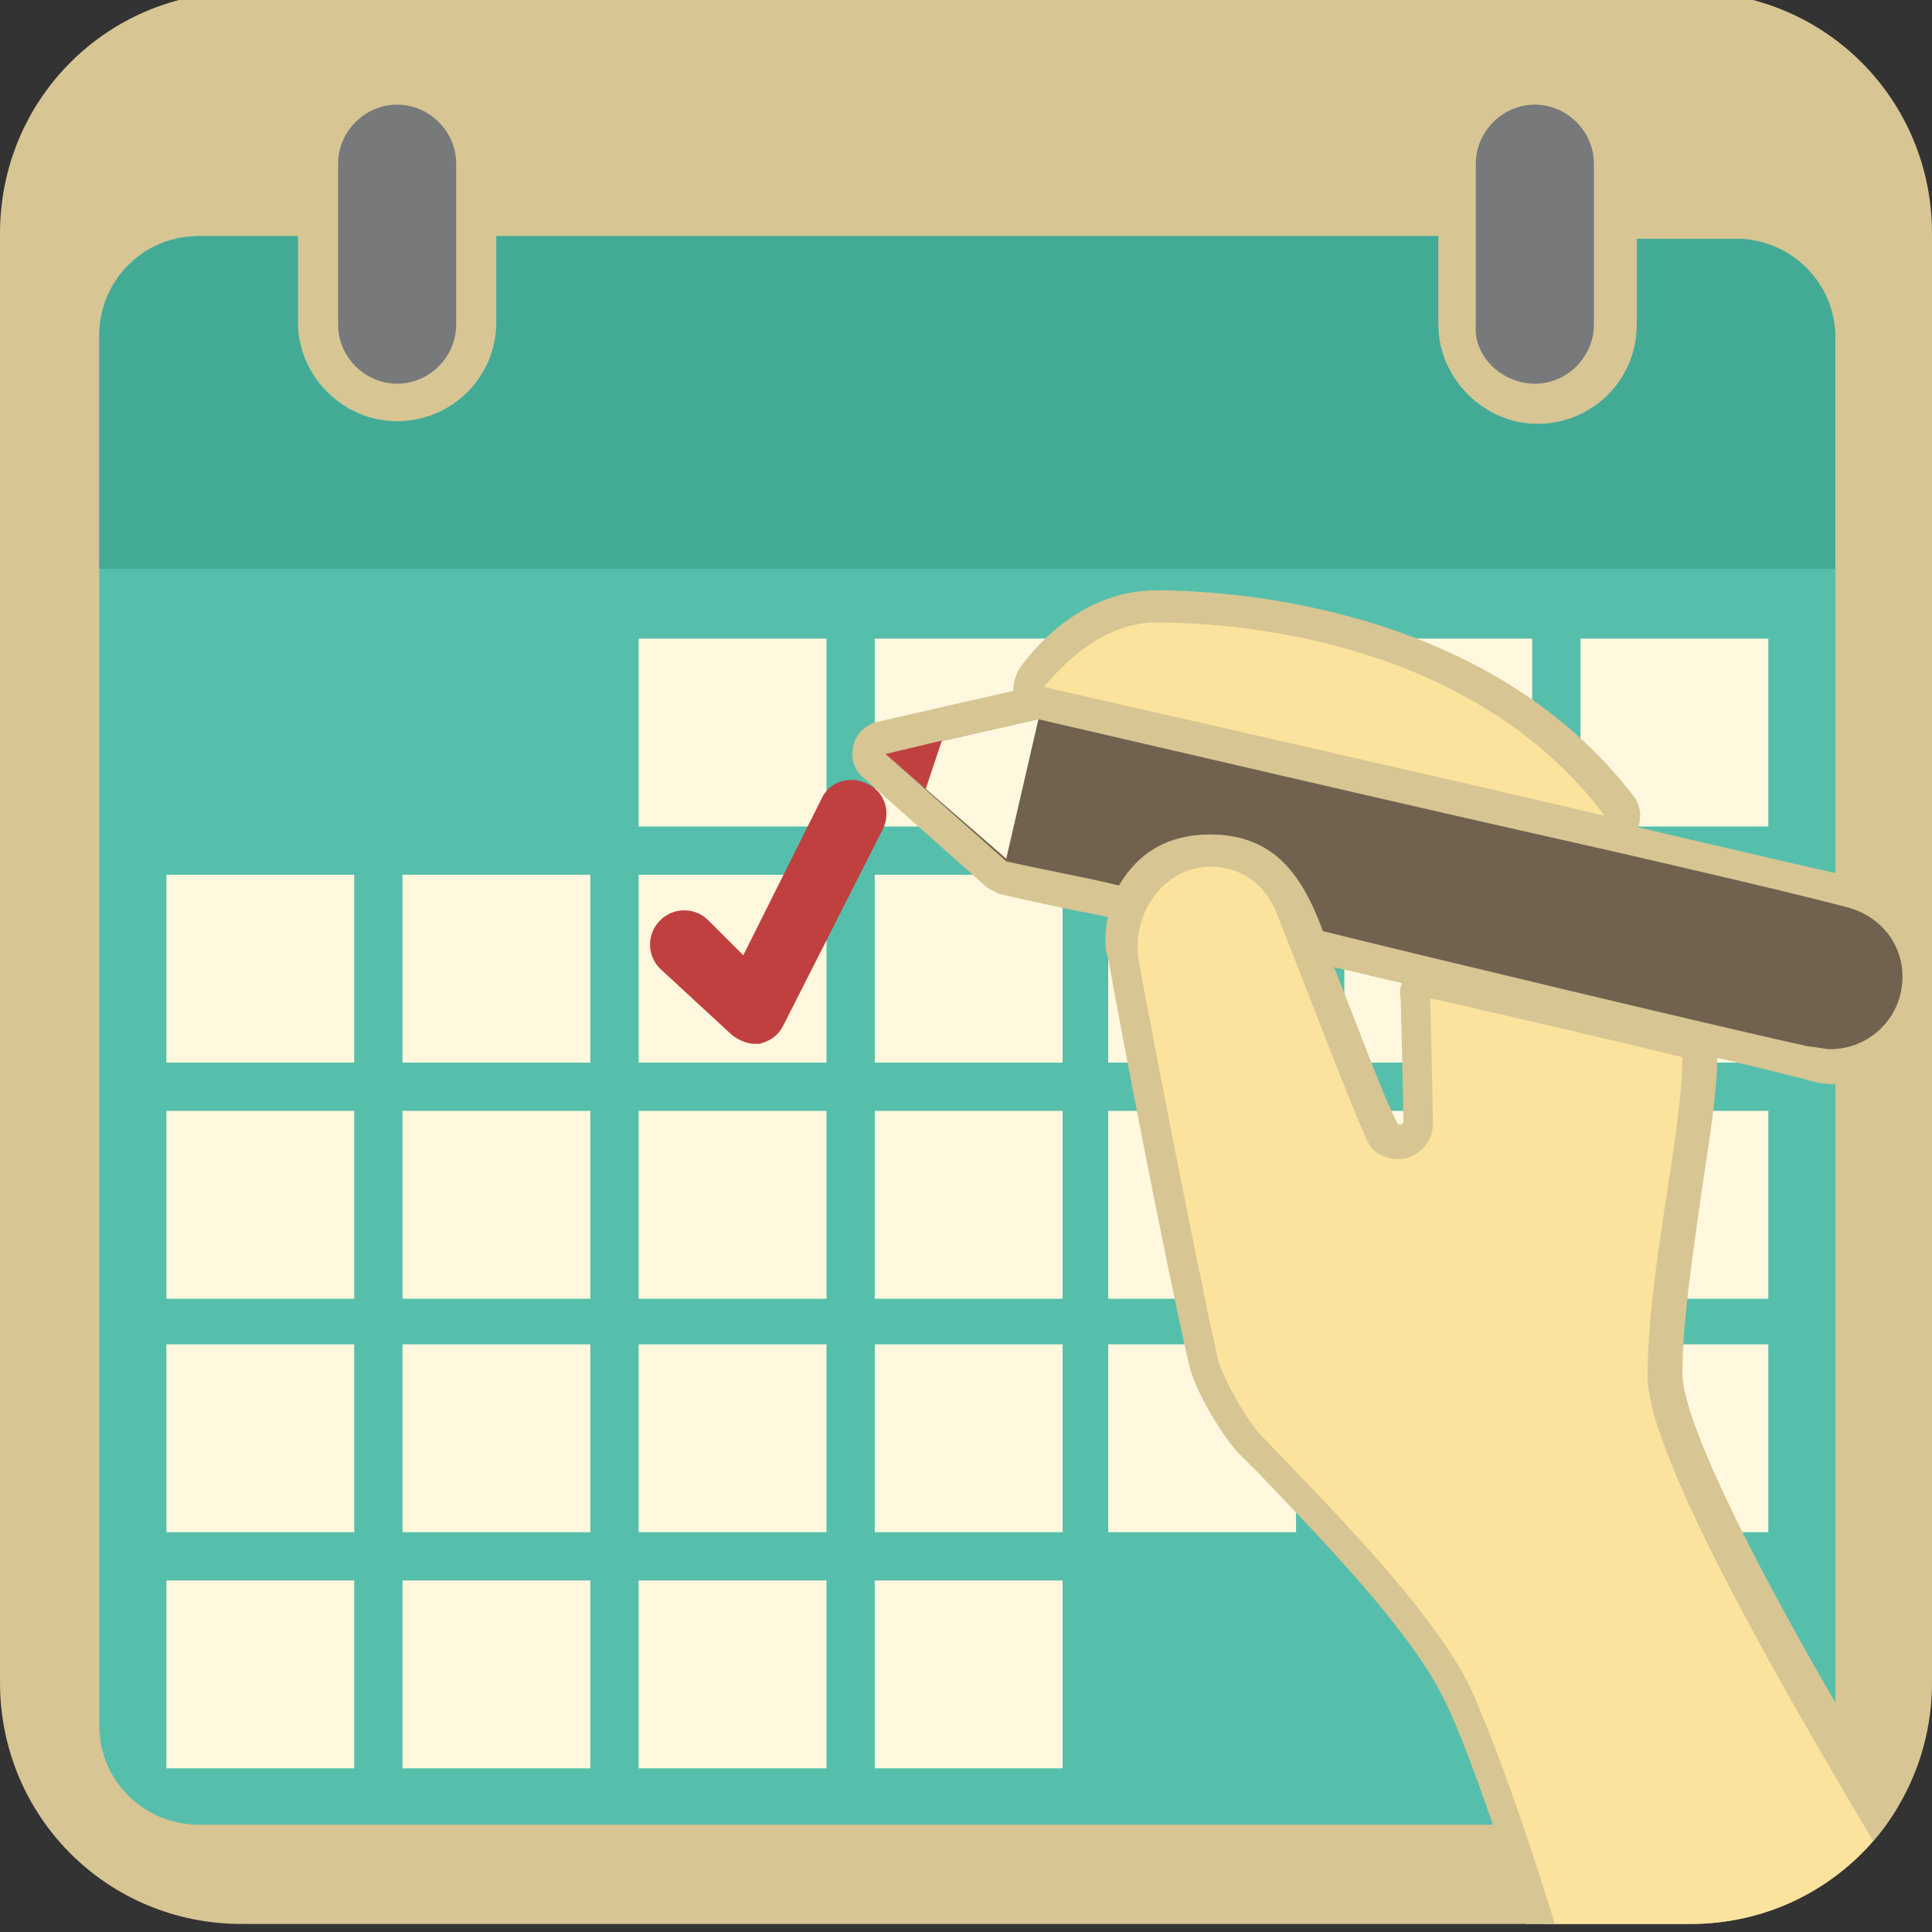 <?xml version="1.0" encoding="utf-8"?>
<!-- Generator: Adobe Illustrator 27.7.0, SVG Export Plug-In . SVG Version: 6.00 Build 0)  -->
<svg version="1.1" id="Layer_1" xmlns="http://www.w3.org/2000/svg" xmlns:xlink="http://www.w3.org/1999/xlink" x="0px" y="0px"
	 viewBox="0 0 72 72" style="enable-background:new 0 0 72 72;" xml:space="preserve">
<rect x="0" y="0" width="72" height="72" fill="#333333" stroke="none"/>
<style type="text/css">
	.st0{fill:#D7C593;}
	.st1{fill:#56BFAB;}
	.st2{fill:#77797B;}
	.st3{fill:#FFF8DF;}
	.st4{fill:#43AA96;}
	.st5{fill:#C04040;}
	.st6{fill:#71624F;}
	.st7{fill:#FBE39D;}
	.st8{clip-path:url(#SVGID_00000090282414749923491130000007723017405223798932_);}
</style>
<path class="st0" d="M63,71.7H9c-5,0-9-4-9-9v-54c0-5,4-9,9-9h54c5,0,9,4,9,9v54C72,67.7,68,71.7,63,71.7z"/>
<path class="st1" d="M64.7,8.9l-3.7,0v3.2c0,2.1-1.7,3.7-3.7,3.7s-3.7-1.7-3.7-3.7V8.8H18.5v3.2c0,2.1-1.7,3.7-3.7,3.7
	s-3.7-1.7-3.7-3.7V8.8l-3.7,0c-2.1,0-3.7,1.7-3.7,3.7v51.8c0,2.1,1.7,3.7,3.7,3.7h57.3c2.1,0,3.7-1.7,3.7-3.7V51V40V12.6
	C68.4,10.5,66.7,8.9,64.7,8.9z"/>
<path class="st2" d="M14.8,14.3c1.2,0,2.2-1,2.2-2.2v-6c0-1.2-1-2.2-2.2-2.2c-1.2,0-2.2,1-2.2,2.2v6C12.6,13.3,13.6,14.3,14.8,14.3z
	"/>
<path class="st2" d="M57.2,14.3c1.2,0,2.2-1,2.2-2.2v-6c0-1.2-1-2.2-2.2-2.2c-1.2,0-2.2,1-2.2,2.2v6C54.9,13.3,56,14.3,57.2,14.3z"
	/>
<rect x="23.8" y="32.6" class="st3" width="7" height="7"/>
<rect x="23.8" y="23.8" class="st3" width="7" height="7"/>
<rect x="15" y="32.6" class="st3" width="7" height="7"/>
<rect x="6.2" y="32.6" class="st3" width="7" height="7"/>
<rect x="23.8" y="41.4" class="st3" width="7" height="7"/>
<rect x="15" y="41.4" class="st3" width="7" height="7"/>
<rect x="6.2" y="41.4" class="st3" width="7" height="7"/>
<rect x="32.6" y="41.4" class="st3" width="7" height="7"/>
<rect x="41.3" y="41.4" class="st3" width="7" height="7"/>
<rect x="32.6" y="32.6" class="st3" width="7" height="7"/>
<rect x="32.6" y="23.8" class="st3" width="7" height="7"/>
<rect x="41.3" y="32.6" class="st3" width="7" height="7"/>
<rect x="41.3" y="23.8" class="st3" width="7" height="7"/>
<rect x="50.1" y="32.6" class="st3" width="7" height="7"/>
<rect x="50.1" y="23.8" class="st3" width="7" height="7"/>
<rect x="58.9" y="32.6" class="st3" width="7" height="7"/>
<rect x="50.1" y="41.4" class="st3" width="7" height="7"/>
<rect x="58.9" y="41.4" class="st3" width="7" height="7"/>
<rect x="23.8" y="50.1" class="st3" width="7" height="7"/>
<rect x="15" y="50.1" class="st3" width="7" height="7"/>
<rect x="6.2" y="50.1" class="st3" width="7" height="7"/>
<rect x="32.6" y="50.1" class="st3" width="7" height="7"/>
<rect x="41.3" y="50.1" class="st3" width="7" height="7"/>
<rect x="50.1" y="50.1" class="st3" width="7" height="7"/>
<rect x="58.9" y="50.1" class="st3" width="7" height="7"/>
<rect x="23.8" y="58.9" class="st3" width="7" height="7"/>
<rect x="15" y="58.9" class="st3" width="7" height="7"/>
<rect x="6.2" y="58.9" class="st3" width="7" height="7"/>
<rect x="32.6" y="58.9" class="st3" width="7" height="7"/>
<rect x="58.9" y="23.8" class="st3" width="7" height="7"/>
<path class="st4" d="M68.4,21.3v-8.7c0-2.1-1.7-3.7-3.7-3.7l-3.7,0v3.2c0,2.1-1.7,3.7-3.7,3.7s-3.7-1.7-3.7-3.7V8.8H18.5v3.2
	c0,2.1-1.7,3.7-3.7,3.7c-2.1,0-3.7-1.7-3.7-3.7V8.8l-3.7,0c-2.1,0-3.7,1.7-3.7,3.7v8.7H68.4z"/>
<path class="st5" d="M27.2,38.5c0.2,0.2,0.6,0.4,0.9,0.4c0.1,0,0.1,0,0.2,0c0.4-0.1,0.7-0.3,0.9-0.7l3.7-7.3
	c0.3-0.6,0.1-1.4-0.6-1.7c-0.6-0.3-1.4-0.1-1.7,0.6l-2.9,5.8l-1.3-1.3c-0.5-0.5-1.3-0.5-1.8,0c-0.5,0.5-0.5,1.3,0,1.8L27.2,38.5z"/>
<g>
	<path class="st6" d="M68.2,39.6c-0.3,0-0.7-0.1-1-0.1c-1.6-0.4-5.8-1.4-9.7-2.3c-3.6-0.9-7.1-1.7-8.4-2c-0.2,0-0.4-0.2-0.4-0.4
		c-0.8-2.2-1.8-3.2-3.6-3.2c-1.3,0-2.2,0.5-2.9,1.6c-0.1,0.2-0.3,0.3-0.5,0.3c0,0-0.1,0-0.1,0l-1.5-0.3c-0.9-0.2-1.9-0.4-2.7-0.6
		c-0.1,0-0.2-0.1-0.3-0.1l-4.5-4c-0.2-0.1-0.2-0.4-0.2-0.6c0.1-0.2,0.2-0.4,0.5-0.4l5.7-1.3c0,0,0.1,0,0.1,0c0,0,0.1,0,0.1,0
		c24.4,5.6,26.9,6.2,30,7l0.1,0c1.5,0.3,2.5,1.6,2.5,3.2C71.5,38.2,70,39.6,68.2,39.6z"/>
	<path class="st0" d="M38.7,26.8c24.8,5.7,27,6.2,30.1,7c1.2,0.3,2.1,1.3,2.1,2.6c0,1.5-1.2,2.7-2.7,2.7c-0.2,0-0.6-0.1-0.8-0.1
		c-3.2-0.7-15.3-3.6-18.1-4.3c-0.8-2.2-1.9-3.6-4.2-3.6c-1.6,0-2.7,0.7-3.4,1.9c-1.2-0.3-2.9-0.6-4.2-0.9l-4.5-4L38.7,26.8
		 M38.7,25.6c-0.1,0-0.2,0-0.3,0l-5.7,1.3c-0.4,0.1-0.8,0.4-0.9,0.9c-0.1,0.4,0,0.9,0.4,1.2l4.5,4c0.1,0.1,0.3,0.2,0.5,0.3
		c0.8,0.2,1.8,0.4,2.7,0.6c0.5,0.1,1.1,0.2,1.5,0.3c0.1,0,0.2,0,0.3,0c0.4,0,0.8-0.2,1-0.6c0.6-0.9,1.3-1.3,2.4-1.3
		c1.3,0,2.3,0.5,3.1,2.8c0.1,0.4,0.5,0.7,0.9,0.8c1.3,0.3,4.7,1.1,8.4,2c4,0.9,8.1,1.9,9.7,2.3c0.3,0.1,0.7,0.2,1.1,0.2
		c2.1,0,3.9-1.7,3.9-3.9c0-1.8-1.2-3.4-3-3.8l-0.1,0c-3.1-0.7-5.6-1.3-30-7C38.9,25.6,38.8,25.6,38.7,25.6L38.7,25.6z"/>
</g>
<polygon class="st3" points="37.5,32 33,28.1 38.7,26.8 "/>
<g>
	<path class="st7" d="M59.9,31.1c0,0-0.1,0-0.1,0l-20.9-4.8c-0.2,0-0.4-0.2-0.4-0.4c-0.1-0.2,0-0.4,0.1-0.6c1.3-1.7,2.9-2.6,4.6-2.6
		c2.7,0,12,0.5,17.2,7.5c0.2,0.2,0.2,0.5,0,0.7C60.3,31,60.1,31.1,59.9,31.1z"/>
	<path class="st0" d="M43.1,23.2c4.3,0,12.2,1.2,16.7,7.2c-4.2-1-20.9-4.8-20.9-4.8C40,24.3,41.4,23.2,43.1,23.2 M43.1,22
		c-1.9,0-3.7,1-5.1,2.9c-0.2,0.3-0.3,0.8-0.2,1.1c0.1,0.4,0.5,0.7,0.9,0.8c0,0,16.7,3.9,20.9,4.8c0.1,0,0.2,0,0.3,0
		c0.4,0,0.8-0.2,1-0.5c0.3-0.4,0.3-1,0-1.4C55.5,22.6,45.9,22,43.1,22L43.1,22z"/>
</g>
<polygon class="st5" points="35.1,27.6 33,28.1 34.5,29.4 "/>
<g>
	<defs>
		<path id="SVGID_1_" d="M63,71.7H9c-5,0-9-4-9-9v-54c0-5,4-9,9-9h54c5,0,9,4,9,9v54C72,67.7,68,71.7,63,71.7z"/>
	</defs>
	<clipPath id="SVGID_00000152954412379556868770000017342091631617593737_">
		<use xlink:href="#SVGID_1_"  style="overflow:visible;"/>
	</clipPath>
	<g style="clip-path:url(#SVGID_00000152954412379556868770000017342091631617593737_);">
		<path class="st7" d="M58.2,72.3c-0.3,0-0.5-0.2-0.6-0.4c-0.8-2.5-2.2-7-3.3-9.1c-1.3-2.6-4.6-5.9-6.9-8.3l-0.7-0.7
			c-0.5-0.6-1.6-2.2-1.8-3.1c-0.9-3.9-2.7-13.3-3-15.1c0-0.2-0.1-0.4-0.1-0.6c0-1.8,1.5-3.3,3.3-3.3c1.3,0,2.5,0.8,3.1,2.1
			c0.2,0.4,0.5,1.3,0.9,2.4c0.9,2.2,2,5.3,2.4,6c0.1,0.1,0.3,0.2,0.6,0.2c0.4,0,0.7-0.3,0.7-0.7c0-0.7-0.1-4.7-0.1-4.7
			c0-0.2,0.1-0.4,0.2-0.5c0.1-0.1,0.2-0.1,0.4-0.1c0,0,0.1,0,0.1,0c2.9,0.7,5.5,1.3,7.3,1.7l2.1,0.5c0.3,0.1,0.5,0.3,0.5,0.6
			c0,1.3-0.3,3.2-0.6,5.1c-0.3,2.2-0.7,4.7-0.7,6.8c0,2.1,3.1,8.5,8.4,17c0.1,0.2,0.1,0.5,0,0.7c-1.8,2.2-4.5,3.5-7.4,3.5H58.2z"/>
		<path class="st0" d="M45.1,32.3c1.2,0,2.1,0.7,2.5,1.8c0.5,1.2,2.8,7.3,3.4,8.5c0.2,0.4,0.7,0.6,1.1,0.6c0.7,0,1.3-0.6,1.3-1.3
			c0-0.7-0.1-4.7-0.1-4.7c4.4,1,8.2,1.9,9.4,2.2c0,2.8-1.3,8-1.3,11.9c0,3.2,6.1,13.4,8.4,17.3c-1.7,2-4.2,3.3-7,3.3h-4.8
			c-0.8-2.7-2.3-7.1-3.3-9.2c-1.5-2.9-5.3-6.7-7.7-9.2c-0.5-0.5-1.4-2.1-1.6-2.8c-0.9-4-2.7-13.4-3-15.1c0-0.2,0-0.3,0-0.5
			C42.5,33.5,43.7,32.3,45.1,32.3 M45.1,31.1c-2.1,0-3.9,1.7-3.9,3.9c0,0.3,0,0.5,0.1,0.7c0.3,1.8,2.1,11.2,3,15.1
			c0.2,1,1.3,2.8,1.9,3.4l0.7,0.7c2.3,2.4,5.5,5.7,6.8,8.2c0.8,1.5,1.9,4.7,3.3,9c0.2,0.5,0.6,0.8,1.1,0.8H63c3.1,0,5.9-1.4,7.9-3.7
			c0.3-0.4,0.4-1,0.1-1.4c-5.1-8.3-8.3-14.7-8.3-16.6c0-2,0.4-4.5,0.7-6.7c0.3-2,0.6-3.8,0.6-5.2c0-0.6-0.4-1-0.9-1.2l-2.2-0.5
			c-1.8-0.4-4.4-1-7.2-1.7c-0.1,0-0.2,0-0.3,0c-0.3,0-0.5,0.1-0.8,0.3c-0.3,0.2-0.5,0.6-0.4,1c0,0,0.1,3.9,0.1,4.6
			c0,0.1-0.1,0.1-0.1,0.1c0,0,0,0-0.1,0C51.6,41,50.5,38,49.7,36c-0.4-1.1-0.8-2-0.9-2.4C48.1,32.1,46.7,31.1,45.1,31.1L45.1,31.1z"
			/>
	</g>
</g>
</svg>
